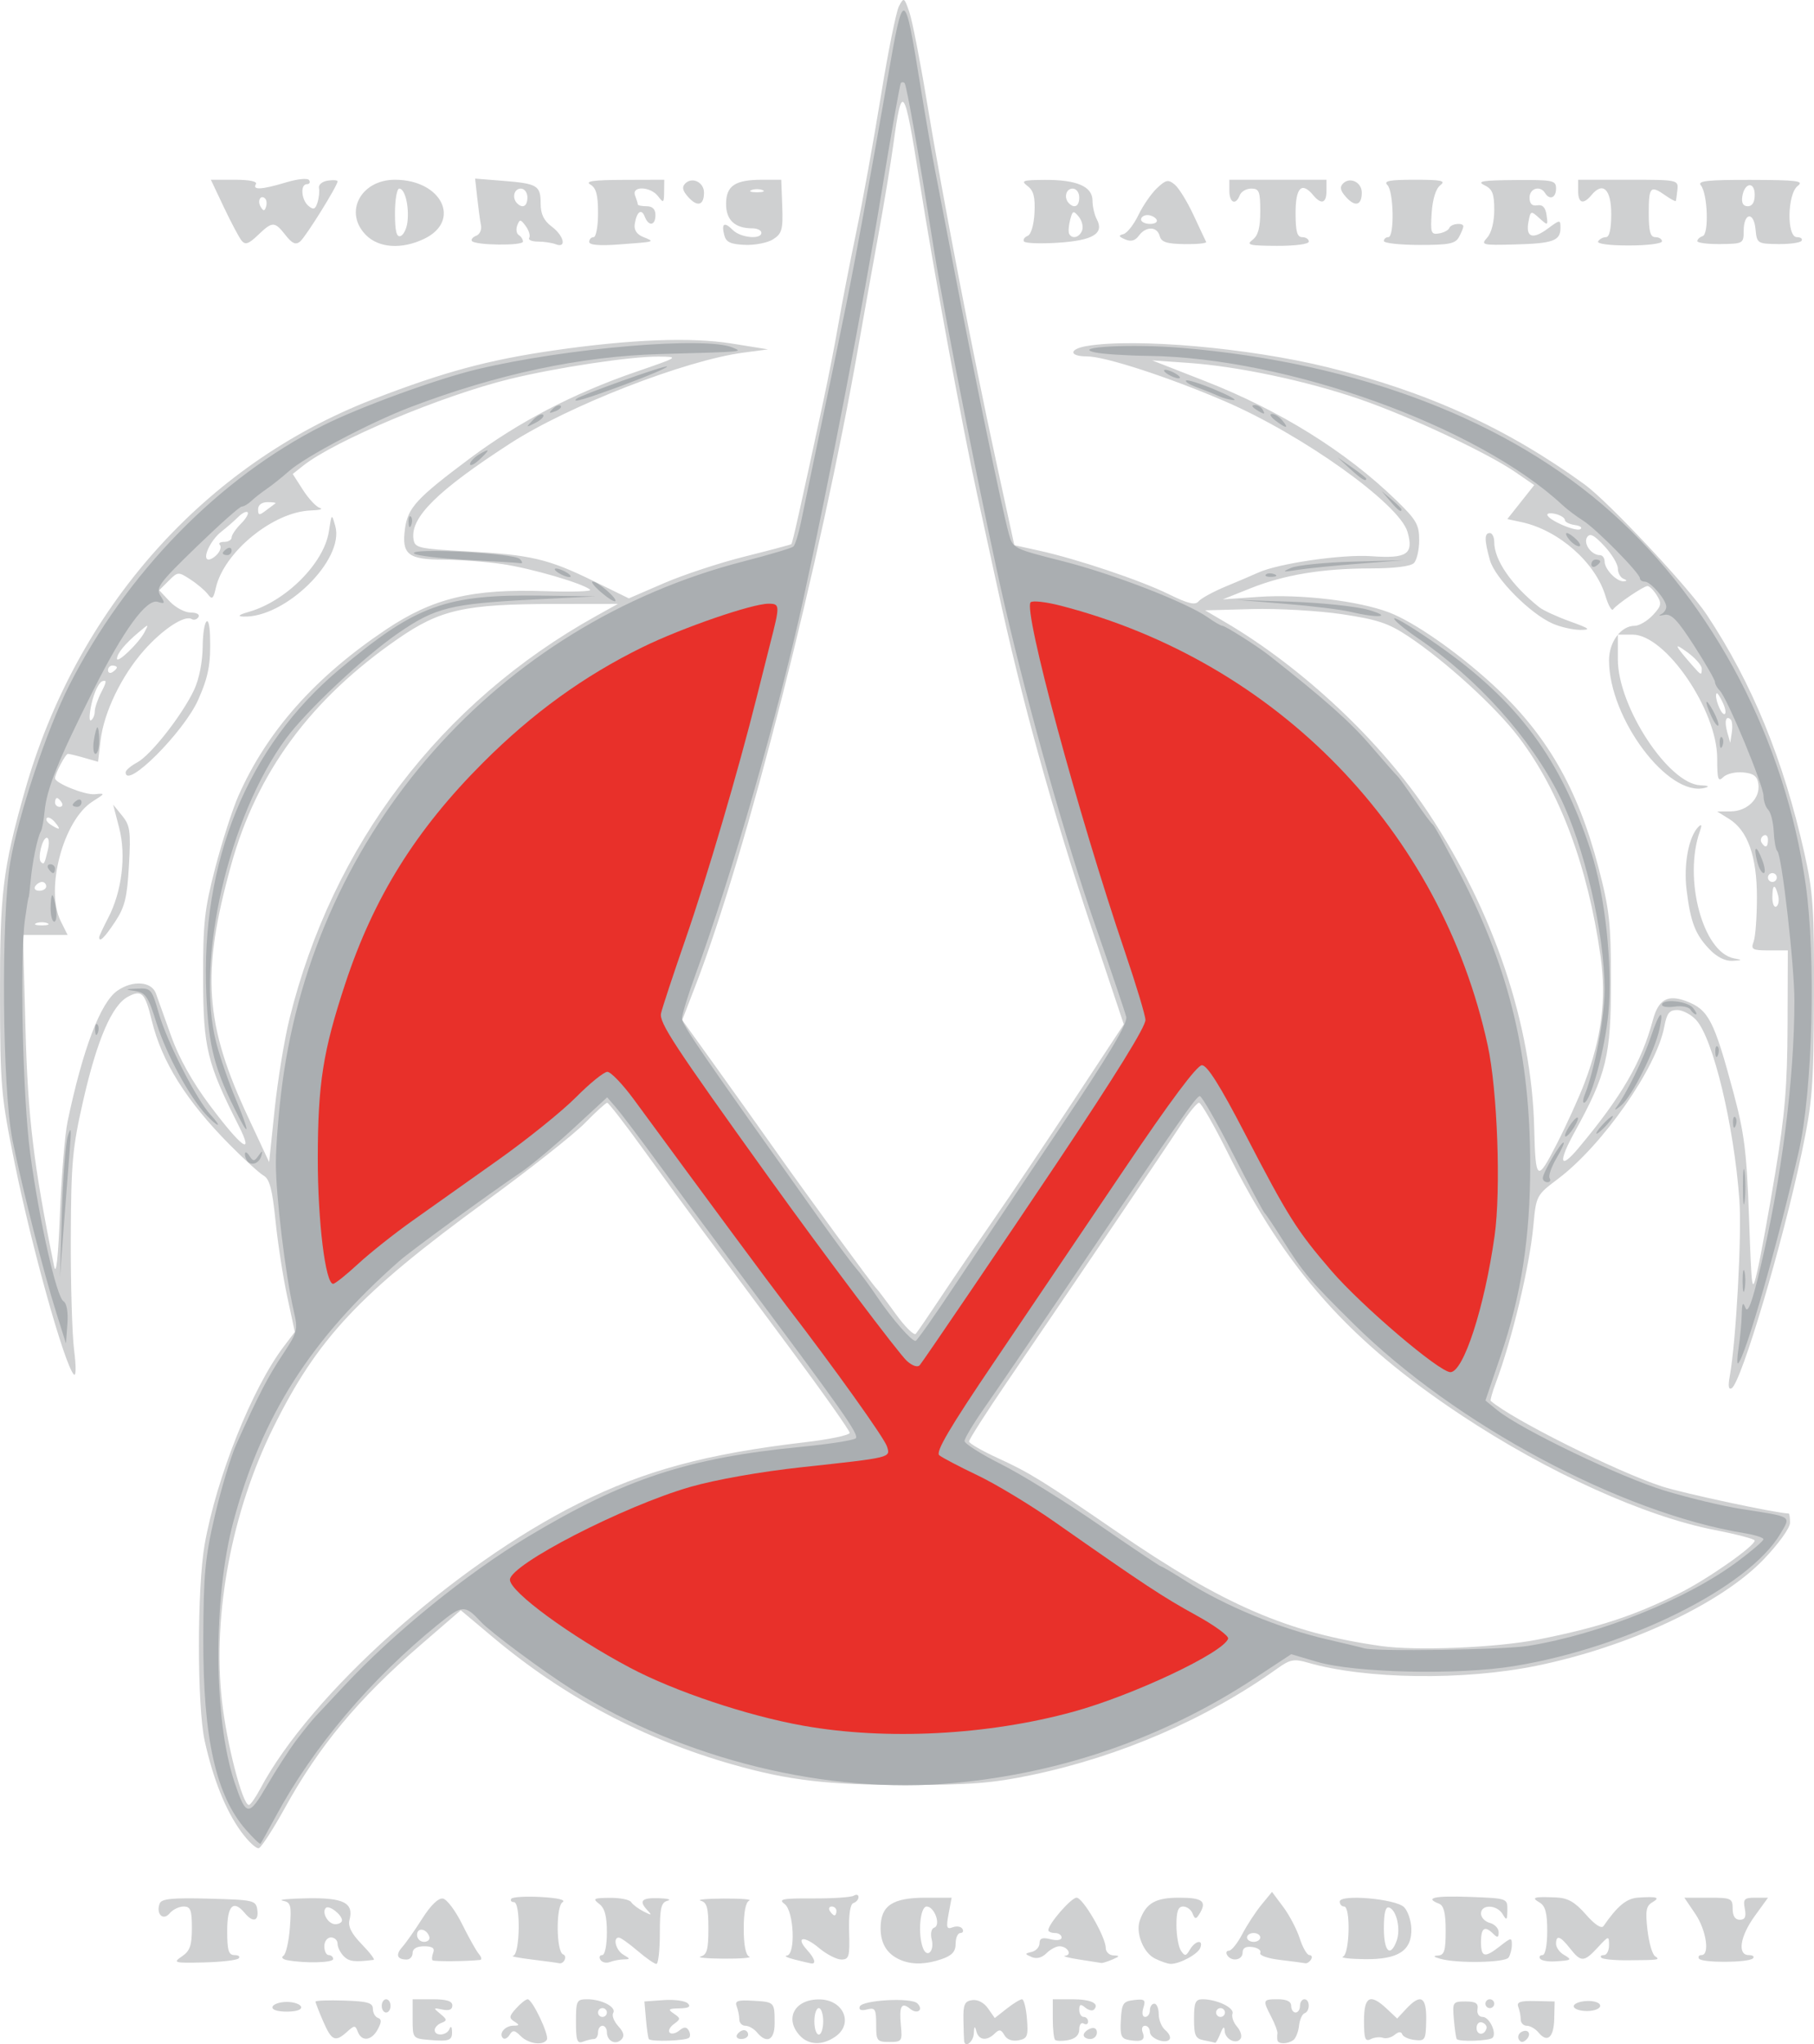 <?xml version="1.0" encoding="UTF-8" standalone="no"?>
<!-- Created with Inkscape (http://www.inkscape.org/) -->

<svg
   xmlns:dc="http://purl.org/dc/elements/1.1/"
   xmlns:cc="http://creativecommons.org/ns#"
   xmlns:rdf="http://www.w3.org/1999/02/22-rdf-syntax-ns#"
   xmlns:svg="http://www.w3.org/2000/svg"
   xmlns="http://www.w3.org/2000/svg"
   xmlns:sodipodi="http://sodipodi.sourceforge.net/DTD/sodipodi-0.dtd"
   xmlns:inkscape="http://www.inkscape.org/namespaces/inkscape"
   version="1.1"
   width="410.893"
   height="462.884"
   id="svg3822"
   inkscape:version="0.48.5 r10040"
   sodipodi:docname="star_trek_33.svg">
  <sodipodi:namedview
     pagecolor="#ffffff"
     bordercolor="#666666"
     borderopacity="1"
     objecttolerance="10"
     gridtolerance="10"
     guidetolerance="10"
     inkscape:pageopacity="0"
     inkscape:pageshadow="2"
     inkscape:window-width="640"
     inkscape:window-height="480"
     id="namedview9"
     showgrid="false"
     inkscape:zoom="0.44444444"
     inkscape:cx="211.33871"
     inkscape:cy="221.05765"
     inkscape:window-x="0"
     inkscape:window-y="0"
     inkscape:window-maximized="0"
     inkscape:current-layer="svg3822" />
  <defs
     id="defs3826" />
  <g
     transform="translate(-50.536,-29.299)"
     id="g3838">
    <path
       d="m 147.75,491.204 c -3.721,-0.323 -3.75,-0.359 -3.75,-4.765 L 144,482 l 4.5,0 c 3.2,0 4.5,0.406 4.5,1.406 0,0.934 -0.755,1.245 -2.25,0.926 -2.104,-0.449 -2.135,-0.386 -0.471,0.975 1.541,1.261 1.575,1.535 0.25,2.043 -0.841,0.323 -1.529,1.051 -1.529,1.618 0,1.463 2.732,1.284 3.338,-0.219 0.311,-0.77 0.535,-0.6 0.583,0.441 0.1,2.151 -0.57,2.412 -5.171,2.013 z m 20.731,-0.867 c -1.383,-1.383 -1.806,-1.43 -2.517,-0.279 -0.47,0.761 -1.149,1.089 -1.509,0.729 -1.015,-1.015 0.473,-2.786 2.355,-2.803 1.422,-0.013 1.459,-0.162 0.231,-0.939 -1.25,-0.79 -1.191,-1.221 0.405,-2.985 1.026,-1.134 2.198,-2.061 2.606,-2.061 1.077,0 4.956,8.18 4.347,9.166 -0.862,1.395 -4.155,0.934 -5.917,-0.828 z M 181,487.107 C 181,482.291 181.146,482 183.566,482 c 3.285,0 6.676,1.8 5.864,3.113 -0.344,0.557 0.172,1.895 1.148,2.973 1.28,1.414 1.471,2.264 0.685,3.05 C 189.949,492.451 188,491.438 188,489.441 188,488.648 187.55,488 187,488 c -0.55,0 -1,0.675 -1,1.5 0,0.825 -0.413,1.5 -0.918,1.5 -0.505,0 -1.63,0.273 -2.5,0.607 -1.315,0.505 -1.582,-0.254 -1.582,-4.5 z M 188,485 c 0,-0.55 -0.45,-1 -1,-1 -0.55,0 -1,0.45 -1,1 0,0.55 0.45,1 1,1 0.55,0 1,-0.45 1,-1 z m 9.501,6 c -0.169,-0.275 -0.463,-2.3 -0.653,-4.5 l -0.347,-4 4.386,-0.314 c 2.412,-0.173 4.865,0.165 5.45,0.75 0.752,0.752 0.199,1.081 -1.886,1.123 -2.525,0.05 -2.709,0.223 -1.277,1.196 1.563,1.063 1.563,1.218 0.002,2.359 -0.919,0.672 -1.345,1.548 -0.947,1.946 0.398,0.398 1.37,0.188 2.159,-0.467 1.044,-0.866 1.623,-0.887 2.124,-0.076 0.379,0.613 0.431,1.373 0.117,1.688 -0.716,0.716 -8.711,0.974 -9.127,0.294 z m 34.154,-0.829 c -3.496,-3.863 -1.073,-8.216 4.529,-8.139 5.435,0.075 7.752,5.499 3.593,8.412 -2.959,2.072 -6.096,1.967 -8.123,-0.272 z M 237,487 c 0,-1.65 -0.45,-3 -1,-3 -0.55,0 -1,1.35 -1,3 0,1.65 0.45,3 1,3 0.55,0 1,-1.35 1,-3 z m 12,0.717 c 0,-3.494 -0.237,-3.888 -2.057,-3.412 -1.308,0.342 -1.916,0.111 -1.671,-0.633 0.494,-1.498 11.666,-2.133 13.057,-0.742 1.481,1.481 -0.006,2.584 -1.647,1.222 -1.943,-1.613 -2.509,-0.601 -2.087,3.735 0.351,3.611 0.234,3.78 -2.614,3.78 -2.805,0 -2.982,-0.233 -2.982,-3.95 z m 19.923,3.783 c -0.042,-0.275 -0.114,-2.413 -0.159,-4.75 -0.068,-3.559 0.254,-4.3 1.98,-4.557 1.237,-0.184 2.673,0.566 3.591,1.876 l 1.529,2.183 2.703,-2.126 C 280.054,482.957 281.614,482 282.034,482 c 0.42,0 0.923,1.994 1.117,4.431 0.314,3.949 0.105,4.478 -1.925,4.866 -1.409,0.269 -2.625,-0.181 -3.189,-1.181 -0.731,-1.294 -1.164,-1.367 -2.175,-0.366 -1.788,1.771 -3.638,1.549 -4.173,-0.5 -0.344,-1.317 -0.486,-1.193 -0.573,0.5 -0.097,1.875 -1.947,3.351 -2.193,1.75 z m 20.6,-0.31 C 289.236,490.902 289,488.717 289,486.333 L 289,482 l 4.441,0 c 4.223,0 6.248,0.977 4.874,2.352 -0.347,0.347 -1.235,0.13 -1.973,-0.483 C 295.313,483.015 295,483.134 295,484.378 295,485.27 295.45,486 296,486 c 0.55,0 1,0.477 1,1.059 0,0.582 -0.45,0.781 -1,0.441 -0.55,-0.34 -1,0.256 -1,1.324 0,1.273 -0.854,2.106 -2.477,2.416 -1.362,0.26 -2.712,0.238 -3,-0.05 z m 16.821,0.054 c -1.854,-0.308 -2.123,-0.946 -1.924,-4.551 0.208,-3.767 0.512,-4.226 2.997,-4.518 2.4,-0.282 2.679,-0.051 2.107,1.75 -0.386,1.216 -0.216,2.075 0.409,2.075 0.587,0 1.067,-0.675 1.067,-1.5 0,-0.825 0.45,-1.5 1,-1.5 0.55,0 1,1.07 1,2.378 0,1.308 0.67,2.934 1.489,3.613 0.819,0.68 1.268,1.593 0.999,2.029 C 314.714,492.272 311,490.918 311,489.383 311,488.623 310.502,488 309.893,488 c -0.609,0 -0.854,0.661 -0.544,1.468 0.68,1.771 -0.135,2.253 -3.005,1.776 z m 16.905,0.05 c -1.93,-0.372 -2.25,-1.064 -2.25,-4.864 0,-3.714 0.313,-4.43 1.935,-4.43 3.23,0 7.256,1.935 6.777,3.256 -0.248,0.684 0.21,2.003 1.017,2.931 0.807,0.928 1.184,2.146 0.837,2.706 -0.907,1.467 -3.554,0.19 -3.629,-1.75 -0.044,-1.132 -0.345,-0.943 -0.968,0.607 -0.497,1.238 -1.031,2.189 -1.187,2.114 -0.155,-0.075 -1.295,-0.331 -2.532,-0.57 z M 328,485 c 0,-0.55 -0.45,-1 -1,-1 -0.55,0 -1,0.45 -1,1 0,0.55 0.45,1 1,1 0.55,0 1,-0.45 1,-1 z m 11.882,6.25 c -0.065,-0.412 -0.061,-1.101 0.01,-1.53 0.071,-0.429 -0.551,-2.094 -1.382,-3.7 C 336.493,482.119 336.537,482 340,482 c 2,0 3,0.5 3,1.5 0,0.825 0.45,1.5 1,1.5 0.55,0 1,-0.675 1,-1.5 0,-0.825 0.45,-1.5 1,-1.5 1.285,0 1.311,2.727 0.029,3.167 -0.534,0.183 -1.096,1.458 -1.25,2.833 -0.154,1.375 -0.729,2.831 -1.279,3.235 -1.307,0.96 -3.468,0.969 -3.618,0.015 z M 359.5,486.901 c 0,-5.579 1.38,-6.302 5.193,-2.72 l 2.322,2.181 2.032,-2.181 c 3.301,-3.543 4.637,-2.787 4.54,2.569 -0.081,4.455 -0.241,4.733 -2.586,4.471 -1.375,-0.154 -2.656,-0.735 -2.847,-1.292 -0.224,-0.652 -0.834,-0.608 -1.716,0.124 -0.753,0.625 -1.947,0.93 -2.653,0.677 -0.706,-0.253 -1.959,-0.115 -2.784,0.307 -1.234,0.63 -1.5,-0.104 -1.5,-4.135 z M 380.501,491 c -0.169,-0.275 -0.461,-2.3 -0.65,-4.5 -0.331,-3.853 -0.233,-4 2.653,-4 2.299,0 2.928,0.407 2.703,1.75 -0.169,1.009 0.331,1.75 1.183,1.75 1.515,0 3.25,3.694 2.22,4.725 -0.718,0.718 -7.691,0.955 -8.108,0.275 z m 6.749,-2.417 c 0.138,-0.504 -0.312,-1.104 -1,-1.333 -0.688,-0.229 -1.25,0.333 -1.25,1.25 0,1.693 1.793,1.76 2.25,0.083 z m 7.347,2.573 c -0.346,-0.56 -0.142,-1.319 0.454,-1.687 1.537,-0.95 2.529,0.351 1.246,1.635 -0.718,0.718 -1.278,0.735 -1.7,0.052 z M 123.736,486.993 C 122.781,484.789 122,482.783 122,482.535 c 0,-0.248 2.924,-0.357 6.497,-0.243 5.313,0.17 6.497,0.512 6.5,1.875 0.002,0.917 0.518,1.838 1.147,2.048 0.852,0.284 0.843,0.943 -0.035,2.583 -1.389,2.596 -3.635,2.877 -4.522,0.566 -0.581,-1.515 -0.762,-1.515 -2.436,0 -2.671,2.417 -3.497,2.056 -5.415,-2.371 z M 217.5,490 c 0.34,-0.55 1.041,-1 1.559,-1 0.518,0 0.941,0.45 0.941,1 0,0.55 -0.702,1 -1.559,1 -0.857,0 -1.281,-0.45 -0.941,-1 z m 4.5,-0.5 C 221.315,488.675 220.135,488 219.378,488 218.62,488 218,487.362 218,486.582 c 0,-0.78 -0.266,-2.111 -0.591,-2.958 -0.484,-1.262 0.193,-1.494 3.75,-1.288 4.842,0.281 4.841,0.28 4.841,5.164 0,3.773 -1.787,4.666 -4,2 z m 74,0.607 c 0,-0.491 0.675,-1.152 1.5,-1.469 0.914,-0.351 1.5,-0.002 1.5,0.893 0,0.808 -0.675,1.469 -1.5,1.469 -0.825,0 -1.5,-0.402 -1.5,-0.893 z M 399.028,489.533 C 398.328,488.69 397.135,488 396.378,488 395.62,488 395,487.362 395,486.582 c 0,-0.78 -0.247,-2.061 -0.548,-2.847 -0.427,-1.113 0.423,-1.407 3.841,-1.332 l 4.389,0.097 -0.091,3.917 c -0.099,4.261 -1.556,5.535 -3.563,3.116 z M 112.267,483.7 c 0.202,-0.605 1.657,-1.1 3.233,-1.1 1.577,0 3.032,0.495 3.233,1.1 0.221,0.664 -1.06,1.1 -3.233,1.1 -2.174,0 -3.455,-0.436 -3.233,-1.1 z M 137,483.5 c 0,-0.825 0.45,-1.5 1,-1.5 0.55,0 1,0.675 1,1.5 0,0.825 -0.45,1.5 -1,1.5 -0.55,0 -1,-0.675 -1,-1.5 z m 270.002,0.083 c 0.001,-0.596 1.351,-1.131 3,-1.19 1.71,-0.061 2.998,0.405 2.998,1.083 0,0.655 -1.348,1.19 -3,1.19 -1.65,0 -2.999,-0.487 -2.998,-1.083 z M 387,483 c 0,-0.55 0.45,-1 1,-1 0.55,0 1,0.45 1,1 0,0.55 -0.45,1 -1,1 -0.55,0 -1,-0.45 -1,-1 z M 91.75,472.291 C 93.566,471.052 94,469.815 94,465.878 94,461.773 93.703,461 92.122,461 c -1.033,0 -2.455,0.696 -3.162,1.547 -1.481,1.784 -3.154,0.119 -2.249,-2.239 0.411,-1.071 2.869,-1.311 11.157,-1.091 10.164,0.27 10.645,0.381 10.95,2.533 0.367,2.581 -0.998,2.945 -2.82,0.75 -2.605,-3.139 -4,-1.744 -4,4 0,4.467 0.313,5.5 1.667,5.5 0.917,0 1.33,0.336 0.92,0.747 -0.411,0.411 -3.973,0.822 -7.917,0.913 -6.733,0.156 -7.033,0.073 -4.92,-1.369 z m 23.845,0.857 c -1.04,-0.194 -1.424,-0.642 -0.857,-1 0.565,-0.357 1.222,-3.216 1.459,-6.354 0.388,-5.141 0.227,-5.745 -1.633,-6.114 -1.135,-0.225 1.369,-0.47 5.564,-0.545 8.275,-0.148 10.583,1.039 9.568,4.92 -0.379,1.45 0.457,3.094 2.799,5.505 1.837,1.891 3.039,3.476 2.672,3.522 -4.318,0.54 -5.549,0.391 -6.756,-0.815 C 127.635,471.492 127,470.214 127,469.429 127,468.643 126.325,468 125.5,468 c -0.833,0 -1.5,0.889 -1.5,2 0,1.1 0.45,2 1,2 0.55,0 1,0.402 1,0.894 0,0.85 -6.377,1.006 -10.405,0.255 z M 128,464.122 c 0,-1.261 -2.935,-3.52 -3.648,-2.808 C 123.328,462.338 124.857,465 126.469,465 127.311,465 128,464.605 128,464.122 z m 20.513,9.057 c -0.206,-0.206 -0.133,-1.006 0.163,-1.777 C 149.053,470.42 148.433,470 146.607,470 144.956,470 144,470.55 144,471.5 c 0,0.825 -0.6,1.5 -1.333,1.5 -2.206,0 -2.587,-1.069 -1.009,-2.833 0.82,-0.917 2.865,-3.826 4.543,-6.466 1.924,-3.025 3.652,-4.688 4.676,-4.5 0.893,0.164 2.847,2.774 4.343,5.799 1.496,3.025 3.201,6.062 3.789,6.75 0.588,0.688 0.714,1.292 0.28,1.343 -2.829,0.335 -10.467,0.396 -10.777,0.086 z m -0.742,-5.367 C 147.153,465.958 145,465.651 145,467.417 145,468.288 145.713,469 146.583,469 c 0.871,0 1.405,-0.534 1.188,-1.188 z M 171,473 c -3.025,-0.371 -4.938,-0.747 -4.25,-0.837 1.58,-0.206 1.768,-12.163 0.191,-12.163 -0.582,0 -0.851,-0.338 -0.598,-0.75 0.254,-0.412 3.274,-0.594 6.712,-0.403 3.867,0.214 5.737,0.664 4.903,1.18 -1.538,0.951 -1.427,11.247 0.128,11.809 1.035,0.374 0.193,2.258 -0.895,2.002 C 176.811,473.747 174.025,473.371 171,473 z m 15.542,0.068 C 186.179,472.481 186.359,472 186.941,472 c 0.608,0 1.059,-2.189 1.059,-5.14 0,-3.722 -0.483,-5.506 -1.75,-6.468 -1.545,-1.173 -1.258,-1.332 2.441,-1.36 2.305,-0.018 4.468,0.416 4.806,0.963 0.338,0.547 1.602,1.502 2.809,2.122 1.809,0.93 1.975,0.896 0.944,-0.195 -2.081,-2.202 -1.434,-2.928 2.5,-2.806 2.062,0.064 2.962,0.322 2,0.573 -1.454,0.38 -1.75,1.628 -1.75,7.384 0,3.81 -0.354,6.927 -0.788,6.927 -0.433,0 -2.346,-1.332 -4.25,-2.959 -1.904,-1.628 -3.8,-2.978 -4.212,-3 -1.478,-0.08 -0.715,2.88 1,3.879 1.581,0.921 1.588,1.022 0.082,1.05 -0.918,0.017 -2.334,0.286 -3.149,0.599 -0.814,0.312 -1.778,0.087 -2.141,-0.5 z M 230.5,473 c -1.65,-0.42 -2.438,-0.817 -1.75,-0.882 2.058,-0.195 1.634,-10.113 -0.5,-11.696 -1.483,-1.1 -0.501,-1.291 6.427,-1.256 4.497,0.023 8.66,-0.257 9.25,-0.622 0.59,-0.365 1.073,-0.224 1.073,0.312 0,0.537 -0.52,1.149 -1.156,1.361 -0.736,0.245 -1.088,2.633 -0.97,6.583 0.166,5.546 -0.02,6.198 -1.768,6.198 -1.075,0 -3.357,-1.181 -5.073,-2.624 -3.392,-2.854 -5.384,-2.524 -2.695,0.447 1.762,1.947 2.151,3.255 0.911,3.059 -0.412,-0.065 -2.1,-0.462 -3.75,-0.882 z m 9.5,-11 c 0,-0.55 -0.477,-1 -1.059,-1 -0.582,0 -0.781,0.45 -0.441,1 0.34,0.55 0.816,1 1.059,1 0.243,0 0.441,-0.45 0.441,-1 z m 15,11.291 c -3.349,-1.231 -5,-3.671 -5,-7.389 C 250,460.786 252.657,459 260.268,459 l 5.823,0 -0.687,3.661 c -0.584,3.111 -0.445,3.569 0.923,3.044 0.885,-0.34 1.875,-0.187 2.201,0.339 0.325,0.526 0.114,0.956 -0.468,0.956 -0.582,0 -1.059,1.081 -1.059,2.402 0,1.795 -0.796,2.68 -3.149,3.5 -3.336,1.163 -6.381,1.296 -8.851,0.388 z m 6.583,-4.817 c -0.331,-1.317 -0.094,-2.47 0.552,-2.685 1.594,-0.531 0.081,-4.789 -1.702,-4.789 -1.496,0 -2.045,6.242 -0.828,9.412 0.917,2.39 2.64,0.7 1.978,-1.939 z M 295,473 c -2.475,-0.385 -3.911,-0.767 -3.191,-0.85 1.689,-0.194 0.509,-2.15 -1.297,-2.15 -0.753,0 -2.088,0.719 -2.967,1.597 -1.008,1.008 -2.233,1.32 -3.321,0.845 -1.624,-0.708 -1.623,-0.776 0.026,-1.17 0.963,-0.23 1.75,-1.109 1.75,-1.954 0,-1.138 0.647,-1.373 2.5,-0.908 1.442,0.362 2.5,0.196 2.5,-0.392 C 291,467.459 290.325,467 289.5,467 c -0.825,0 -1.5,-0.295 -1.5,-0.656 0,-1.402 5.172,-7.344 6.392,-7.344 1.449,0 6.608,8.889 6.608,11.385 0,0.888 0.787,1.646 1.75,1.685 1.496,0.06 1.46,0.195 -0.25,0.93 -1.1,0.473 -2.225,0.823 -2.5,0.78 -0.275,-0.044 -2.525,-0.395 -5,-0.78 z m 17.07,-0.265 c -2.578,-1.311 -4.334,-5.795 -3.354,-8.57 1.39,-3.935 3.519,-5.165 8.939,-5.165 5.387,0 6.366,0.84 4.469,3.834 -0.681,1.074 -0.964,1.025 -1.453,-0.25 C 320.336,461.713 319.374,461 318.531,461 c -1.137,0 -1.527,1.094 -1.516,4.25 0.008,2.337 0.467,4.925 1.018,5.75 0.875,1.308 1.135,1.276 2.034,-0.25 1.214,-2.059 3.107,-2.37 2.346,-0.385 -0.549,1.432 -4.653,3.646 -6.711,3.621 -0.662,-0.008 -2.297,-0.571 -3.633,-1.25 z M 340.5,473.093 c -2.832,-0.336 -4.783,-1.026 -4.5,-1.593 0.275,-0.55 -0.512,-1.144 -1.75,-1.32 -1.513,-0.215 -2.25,0.194 -2.25,1.25 0,1.735 -2.526,2.146 -3.5,0.57 -0.34,-0.55 -0.151,-1 0.421,-1 0.571,0 1.923,-1.688 3.004,-3.75 1.081,-2.062 3.039,-5.058 4.351,-6.656 l 2.385,-2.906 2.546,3.406 c 1.4,1.873 3.087,5.093 3.747,7.156 0.661,2.062 1.643,3.75 2.183,3.75 0.54,0 0.703,0.45 0.363,1 -0.34,0.55 -0.929,0.929 -1.309,0.843 -0.38,-0.086 -2.941,-0.424 -5.691,-0.75 z M 336,468 c 0,-0.55 -0.675,-1 -1.5,-1 -0.825,0 -1.5,0.45 -1.5,1 0,0.55 0.675,1 1.5,1 0.825,0 1.5,-0.45 1.5,-1 z m 40.83,4.85 c -1.599,-0.446 -1.781,-0.682 -0.58,-0.75 1.444,-0.082 1.75,-1.068 1.75,-5.631 0,-3.994 -0.417,-5.691 -1.5,-6.107 -3.421,-1.313 -1.01,-1.843 6.998,-1.538 8.48,0.323 8.502,0.33 8.472,3 -0.026,2.301 -0.173,2.431 -1.05,0.927 -1.282,-2.2 -4.92,-2.316 -4.92,-0.156 0,0.876 0.9,1.829 2,2.117 1.1,0.288 2,1.236 2,2.106 0,1.232 -0.267,1.317 -1.2,0.383 -1.945,-1.945 -2.8,-1.396 -2.8,1.8 0,3.544 0.818,3.717 4.365,0.927 2.457,-1.932 2.634,-1.949 2.62,-0.25 -0.008,1.002 -0.346,2.302 -0.75,2.887 -0.793,1.149 -11.594,1.349 -15.404,0.285 z m 22.544,-0.052 C 399.104,472.359 399.359,472 399.941,472 400.557,472 401,469.719 401,466.55 c 0,-4.136 -0.422,-5.696 -1.75,-6.47 -1.968,-1.146 -1.297,-1.349 3.75,-1.134 2.683,0.114 4.259,1.013 6.752,3.851 2.049,2.332 3.529,3.303 4,2.623 3.171,-4.575 5.212,-6.255 7.818,-6.433 4.343,-0.297 5.123,-0.04 3.23,1.064 -1.393,0.812 -1.591,1.937 -1.097,6.22 0.332,2.875 1.097,5.559 1.7,5.963 1.274,0.853 1.002,0.894 -6.214,0.942 -2.921,0.019 -5.584,-0.238 -5.917,-0.571 C 412.939,472.273 413.192,472 413.833,472 414.475,472 415,470.992 415,469.76 c 0,-2.188 -0.058,-2.177 -2.54,0.5 -3.125,3.37 -3.799,3.396 -6.281,0.24 C 403.945,467.66 403,467.348 403,469.45 c 0,0.798 0.787,1.909 1.75,2.47 1.989,1.159 1.832,1.273 -2.066,1.506 -1.549,0.093 -3.038,-0.19 -3.309,-0.629 z m 36,-7e-4 C 435.104,472.359 435.359,472 435.941,472 c 1.945,0 1.089,-5.677 -1.411,-9.36 L 432.06,459 l 5.47,0 c 5.168,0 5.47,0.138 5.47,2.5 0,1.636 0.559,2.5 1.617,2.5 1.185,0 1.489,-0.667 1.139,-2.5 -0.42,-2.197 -0.13,-2.5 2.39,-2.5 l 2.868,0 -3.006,4.15 c -3.352,4.627 -3.991,8.85 -1.34,8.85 0.917,0 1.334,0.333 0.928,0.739 -1.004,1.004 -11.604,1.054 -12.22,0.058 z M 209.25,472.311 C 210.665,471.941 211,470.734 211,466 c 0,-4.734 -0.335,-5.941 -1.75,-6.311 -0.963,-0.252 1.4,-0.474 5.25,-0.494 3.85,-0.02 6.438,0.19 5.75,0.467 -0.799,0.323 -1.25,2.607 -1.25,6.338 0,3.731 0.451,6.015 1.25,6.338 0.688,0.277 -1.9,0.488 -5.75,0.467 -3.85,-0.02 -6.213,-0.243 -5.25,-0.494 z m 145.5,0.027 C 356.259,471.729 356.495,461 355,461 c -0.55,0 -1,-0.502 -1,-1.117 0,-1.733 12.678,-0.634 14.575,1.263 0.853,0.853 1.593,3.042 1.644,4.866 0.142,4.991 -2.946,7.007 -10.58,6.909 -3.377,-0.043 -5.577,-0.306 -4.889,-0.583 z m 12.136,-3.56 c 0.974,-2.634 -2.5e-4,-6.983 -1.691,-7.546 C 364.373,460.958 364,462.418 364,465.917 c 0,5.286 1.456,6.729 2.886,2.861 z M 105.086,443.96 c -3.455,-4.77 -6.265,-11.793 -8.184,-20.46 -1.734,-7.828 -1.739,-34.734 -0.008,-44.5 2.699,-15.234 10.753,-35.375 17.915,-44.803 l 2.509,-3.303 -1.731,-8.054 c -0.952,-4.43 -2.147,-12.168 -2.655,-17.197 -0.71,-7.018 -1.332,-9.376 -2.678,-10.143 -0.964,-0.55 -4.454,-3.727 -7.753,-7.059 -9.769,-9.866 -15.327,-18.732 -17.588,-28.056 -1.532,-6.32 -2.277,-7.062 -5.404,-5.389 -3.63,1.943 -6.982,9.724 -10.125,23.504 -2.442,10.709 -2.745,14.044 -2.81,31 -0.04,10.45 0.295,21.925 0.746,25.5 0.487,3.864 0.453,6.095 -0.082,5.5 -2.153,-2.39 -9.487,-28.63 -13.415,-48 -3.065,-15.112 -3.247,-17.221 -3.283,-38 -0.04,-22.94 0.629,-28.439 5.591,-46 C 67.806,167.171 96.833,134.5 135,119.727 c 16.116,-6.238 26.205,-8.955 41.323,-11.13 17.111,-2.461 30.814,-2.98 39.939,-1.513 l 8.237,1.324 -5.546,0.735 c -13.29,1.761 -39.695,12.043 -52.903,20.599 -16.404,10.627 -22.555,16.695 -21.862,21.566 0.295,2.075 0.957,2.228 12.312,2.846 14.363,0.782 18.244,1.701 28.583,6.768 l 7.893,3.869 7.986,-3.452 c 4.392,-1.899 12.61,-4.607 18.262,-6.018 5.652,-1.411 10.405,-2.676 10.562,-2.812 0.264,-0.228 2.083,-8.36 7.271,-32.508 1.123,-5.225 2.659,-13.1 3.415,-17.5 0.756,-4.4 2.549,-13.625 3.986,-20.5 1.436,-6.875 3.95,-20.75 5.586,-30.833 1.636,-10.083 3.491,-19.298 4.122,-20.478 1.101,-2.058 1.196,-2.004 2.342,1.333 0.657,1.913 2.421,10.903 3.92,19.978 3.61,21.849 10.556,57.95 15.706,81.624 l 4.16,19.124 5.603,1.232 c 8.586,1.889 22.955,6.714 29.367,9.862 4.446,2.183 5.996,2.549 6.781,1.603 0.56,-0.674 3.366,-2.2 6.236,-3.389 2.87,-1.19 6.119,-2.576 7.219,-3.081 4.572,-2.097 19.054,-4.205 25.649,-3.733 8.102,0.58 9.653,-0.458 8.209,-5.491 -1.818,-6.338 -23.842,-22.064 -41.531,-29.654 C 315.112,114.642 300.828,110 296.757,110 c -4.135,0 -4.126,-1.677 0.013,-2.361 11.063,-1.829 36.676,0.435 54.469,4.815 22.615,5.567 40.616,13.77 58.216,26.529 5.348,3.877 23.553,23.283 27.69,29.518 10.25,15.446 17.358,32.795 22.1,53.947 1.993,8.889 2.245,12.66 2.172,32.553 -0.074,20.351 -0.337,23.718 -2.754,35.254 -4.261,20.336 -13.677,52.018 -15.862,53.368 -0.723,0.447 -0.87,-0.44 -0.452,-2.73 1.432,-7.847 2.753,-32.021 2.18,-39.892 -1.235,-16.966 -5.954,-36.583 -9.802,-40.75 -1.143,-1.238 -3.074,-2.25 -4.292,-2.25 -1.768,0 -2.355,0.755 -2.911,3.75 -1.734,9.332 -13.956,26.84 -24.061,34.466 -4.933,3.723 -4.969,3.792 -5.603,10.65 -0.841,9.107 -4.825,25.772 -8.488,35.509 -0.802,2.131 -1.326,3.989 -1.166,4.129 4.801,4.181 28.573,16.053 38.792,19.372 4.851,1.576 26.161,6.124 28.693,6.124 0.169,0 0.307,0.939 0.307,2.087 0,1.189 -2.581,4.774 -6.002,8.337 -9.61,10.008 -30.546,19.796 -51.498,24.076 -16.407,3.352 -38.655,3.047 -51.661,-0.706 -3.223,-0.93 -4.06,-0.771 -6.992,1.325 -15.952,11.406 -35.503,19.881 -55.58,24.091 -8.799,1.845 -13.967,2.259 -28.268,2.265 -17.965,0.007 -26.853,-1.035 -39.5,-4.634 -20.234,-5.757 -38.204,-15.294 -54.331,-28.835 l -7.263,-6.098 -9.203,7.956 c -14.014,12.114 -22.856,22.735 -30.615,36.779 -2.668,4.828 -5.33,8.939 -5.916,9.134 -0.586,0.195 -2.424,-1.522 -4.086,-3.816 z m 4.436,-9.68 c 11.356,-21.363 43.832,-50.449 72.076,-64.552 14.893,-7.437 28.96,-11.242 51.152,-13.838 5.638,-0.659 10.25,-1.626 10.25,-2.147 0,-0.521 -6.188,-9.277 -13.75,-19.457 -7.562,-10.18 -16.305,-21.946 -19.428,-26.147 -3.123,-4.201 -9.165,-12.475 -13.426,-18.388 -4.262,-5.912 -8.007,-10.747 -8.322,-10.742 -0.315,0.004 -2.599,2.081 -5.074,4.614 -2.475,2.534 -12.593,10.518 -22.485,17.742 -28.596,20.886 -38.014,30.909 -48.049,51.136 -9.42,18.988 -13.81,42.237 -11.672,61.817 1.06,9.708 4.67,23.683 6.118,23.683 0.348,0 1.522,-1.674 2.609,-3.72 z M 399,400.526 c 13.565,-2.684 21.758,-5.374 32.053,-10.522 6.285,-3.143 16.951,-10.618 16.944,-11.875 -0.002,-0.346 -4.058,-1.415 -9.013,-2.377 -15.897,-3.086 -37.869,-13.027 -57.371,-25.955 C 356.164,332.925 341.899,316.902 328.598,290.25 325.51,284.062 322.602,279 322.135,279 c -0.467,0 -2.388,2.362 -4.269,5.25 -3.416,5.242 -22.828,33.937 -39.204,57.952 -4.764,6.986 -8.644,13.061 -8.623,13.5 0.021,0.439 2.988,2.148 6.594,3.798 7.109,3.254 10.184,5.156 26.868,16.62 24.138,16.586 38.744,22.906 59.849,25.894 8.05,1.14 26.2,0.382 35.651,-1.488 z M 263.664,323 c 2.741,-4.125 8.105,-12 11.921,-17.5 3.815,-5.5 12.014,-17.707 18.22,-27.127 l 11.283,-17.127 -6.983,-20.873 C 288.825,212.635 282.125,188.461 276.383,162 c -1.373,-6.325 -3.38,-15.55 -4.46,-20.5 -3.461,-15.852 -9.815,-50.386 -13.122,-71.311 -3.434,-21.731 -3.966,-22.475 -5.9,-8.255 -0.566,4.162 -2.105,13.451 -3.42,20.643 -1.315,7.192 -3.331,18.442 -4.48,25 -8.643,49.344 -25.287,114.667 -36.902,144.832 l -3.028,7.864 7.269,10.114 c 3.998,5.563 10.13,14.164 13.627,19.114 7.462,10.561 22.256,30.779 23.05,31.5 0.303,0.275 2.284,2.892 4.402,5.816 2.118,2.924 4.169,4.949 4.557,4.5 0.388,-0.449 2.949,-4.191 5.69,-8.316 z m 188.97,-28 c 2.201,-13.242 2.754,-19.857 2.804,-33.5 l 0.062,-17 -4.239,0 c -3.819,0 -4.166,-0.198 -3.5,-2 0.407,-1.1 0.739,-5.617 0.739,-10.038 0,-9.268 -2.082,-15.117 -6.315,-17.744 l -2.685,-1.665 3.095,-0.027 c 3.734,-0.032 6.692,-2.971 6.235,-6.194 -0.254,-1.792 -1.054,-2.403 -3.455,-2.636 -1.719,-0.167 -3.744,0.315 -4.5,1.071 C 439.708,206.435 439.5,205.792 439.5,201.019 439.5,190.107 427.807,173 420.349,173 l -3.349,0 0,5.607 c 0,10.707 11.482,28.21 18.702,28.509 1.837,0.076 2.17,0.278 0.969,0.589 C 428.405,209.84 415,191.975 415,178.822 415,174.635 417.708,171 420.826,171 c 1.004,0 2.838,-1.077 4.075,-2.394 1.965,-2.092 2.083,-2.659 0.934,-4.5 C 425.111,162.948 424.159,162 423.719,162 c -0.896,0 -6.899,4.068 -7.8,5.286 -0.32,0.432 -1.098,-0.938 -1.729,-3.045 -2.264,-7.557 -10.595,-14.896 -18.958,-16.702 l -3.268,-0.705 3.048,-3.848 3.048,-3.848 -4.28,-2.936 c -6.444,-4.421 -24.019,-12.65 -35.292,-16.526 -12.033,-4.137 -27.589,-7.428 -38.779,-8.205 l -8.209,-0.57 12,4.695 c 16.983,6.645 31.878,15.918 43.227,26.91 4.631,4.486 5.273,5.594 5.273,9.101 0,2.196 -0.54,4.533 -1.2,5.193 -0.745,0.745 -4.443,1.203 -9.75,1.208 -11.016,0.01 -19.575,1.428 -27.339,4.531 l -6.211,2.482 8.156,-0.571 c 9.47,-0.663 22.627,0.906 29.498,3.517 5.619,2.135 15.286,8.841 23.293,16.16 12.289,11.232 19.418,23.495 24.142,41.533 2.509,9.58 2.84,12.586 2.846,25.841 0.007,16.92 -0.969,20.949 -8.287,34.242 -3.75,6.811 -3.294,8.571 0.917,3.538 9.793,-11.706 14.286,-19.43 16.853,-28.97 1.271,-4.725 3.374,-5.91 7.619,-4.296 4.995,1.899 6.248,4.322 10.592,20.486 2.532,9.422 3.046,13.51 3.581,28.5 0.609,17.051 0.657,17.359 1.904,12 0.704,-3.025 2.513,-12.925 4.021,-22 z m -14.883,-50.75 c -3.235,-3.391 -4.282,-6.117 -5.19,-13.512 -0.703,-5.729 0.507,-12.094 2.708,-14.238 0.697,-0.679 0.804,-0.373 0.332,0.955 -3.818,10.748 0.64,27.48 7.684,28.844 1.993,0.386 1.958,0.443 -0.347,0.565 -1.617,0.086 -3.531,-0.878 -5.186,-2.614 z M 402.266,170.516 C 397.136,168.286 389.158,160.227 388.018,156.125 386.744,151.539 386.74,150 388,150 c 0.55,0 1,0.922 1,2.05 0,4.073 3.917,9.742 10.183,14.74 0.889,0.709 4.024,2.155 6.967,3.214 4.487,1.614 4.866,1.924 2.35,1.922 -1.65,-0.002 -4.455,-0.636 -6.234,-1.409 z M 65.847,283.229 c 3.466,-16.467 7.442,-26.917 11.26,-29.591 3.476,-2.435 7.766,-2.134 8.746,0.612 0.441,1.238 2.012,5.632 3.491,9.765 1.732,4.841 4.797,10.33 8.614,15.427 7.363,9.832 10.259,11.891 6.617,4.704 C 97.43,270.048 96.585,266.56 96.544,251 c -0.033,-12.727 0.304,-15.813 2.759,-25.239 1.538,-5.907 3.897,-13.226 5.241,-16.265 6.467,-14.624 17.402,-26.931 33.467,-37.67 10.657,-7.123 19.469,-9.236 36.141,-8.665 5.927,0.203 10.455,0.06 10.062,-0.317 -1.453,-1.395 -13.357,-4.872 -19.931,-5.823 -3.731,-0.539 -9.766,-0.99 -13.411,-1.001 -7.915,-0.024 -9.379,-1.208 -8.607,-6.96 0.644,-4.801 2.608,-6.933 14.72,-15.98 11.035,-8.242 23.44,-14.707 37.515,-19.551 9.871,-3.397 9.939,-3.442 5.243,-3.485 -6.289,-0.058 -23.144,2.479 -33.743,5.078 -15.408,3.779 -39.678,13.964 -46.828,19.652 l -2.328,1.852 2.328,3.624 c 1.28,1.993 3.003,3.825 3.828,4.071 0.825,0.246 -0.099,0.499 -2.054,0.563 -8.493,0.277 -19.697,9.415 -21.528,17.559 -0.555,2.466 -0.845,2.697 -1.79,1.425 -0.62,-0.835 -2.395,-2.343 -3.943,-3.351 -2.759,-1.796 -2.857,-1.79 -4.948,0.3 l -2.133,2.133 2.372,2.525 c 1.305,1.389 3.445,2.525 4.757,2.525 1.361,0 2.115,0.436 1.757,1.016 -0.345,0.559 -1.034,0.766 -1.53,0.459 -1.587,-0.981 -6.608,2.318 -10.833,7.117 -5.101,5.795 -9.055,14.001 -9.807,20.352 l -0.574,4.844 -3.117,-0.894 C 67.916,200.402 66.245,200 65.917,200 65.377,200 63,204.498 63,205.521 c 0,1.111 6.784,3.836 9,3.615 2.438,-0.243 2.425,-0.202 -0.5,1.651 -6.616,4.19 -10.798,19.899 -7.211,27.089 L 65.847,241 l -5.055,0 -5.055,0 0.571,21.25 c 0.541,20.144 1.834,30.864 6.483,53.75 0.469,2.308 0.922,-1.78 1.33,-12 0.34,-8.525 1.118,-17.872 1.728,-20.771 z M 73,241.531 c 0,-0.258 0.914,-2.222 2.03,-4.365 3.122,-5.989 4.121,-14.145 2.5,-20.406 L 76.169,211.5 78.204,214 c 1.803,2.215 1.979,3.5 1.541,11.262 -0.412,7.296 -0.937,9.43 -3.134,12.75 C 74.221,241.623 73,242.813 73,241.531 z m 6,-37.362 c 0,-0.457 1.18,-1.462 2.622,-2.234 C 84.7,200.288 91.814,191.213 94.505,185.5 c 1.129,-2.397 1.907,-6.304 1.94,-9.749 0.057,-6.011 1.477,-8.149 1.661,-2.501 0.206,6.316 -0.321,9.18 -2.666,14.481 C 92.209,195.038 79,208.245 79,204.169 z m 27.929,-36.334 c 8.425,-2.42 17.005,-11.042 18.099,-18.187 0.631,-4.127 0.639,-4.133 1.457,-1.219 2.138,7.613 -11.398,20.888 -20.884,20.481 -1.386,-0.059 -0.934,-0.425 1.328,-1.075 z M 409.458,274.483 c 3.877,-10.244 4.986,-18.976 3.632,-28.594 -2.865,-20.355 -9.212,-37.361 -18.532,-49.653 -5.17,-6.819 -16.612,-17.259 -25.073,-22.877 -4.449,-2.954 -6.965,-3.79 -15.007,-4.987 -5.314,-0.791 -14.458,-1.31 -20.32,-1.155 L 323.5,167.5 l 4.681,2.752 c 17.461,10.264 35.248,26.989 45.995,43.248 14.732,22.288 23.298,47.8 23.872,71.099 0.302,12.24 0.628,12.476 5.128,3.707 2.203,-4.293 5.03,-10.514 6.282,-13.823 z M 116.104,260 c 9.76,-39.468 34.208,-71.59 69.396,-91.18 l 5,-2.784 -14.5,0.019 c -20.17,0.026 -25.75,1.27 -35.298,7.871 -19.785,13.677 -31.991,30.224 -37.825,51.276 -6.798,24.531 -6.007,35.981 3.957,57.267 l 4.666,9.969 1.251,-11.969 C 113.439,273.886 114.948,264.675 116.104,260 z M 61.25,238.338 c -0.688,-0.277 -1.812,-0.277 -2.5,0 -0.688,0.277 -0.125,0.504 1.25,0.504 1.375,0 1.938,-0.227 1.25,-0.504 z M 453.289,231.999 C 452.57,229.247 452,229.495 452,232.559 c 0,1.407 0.408,2.307 0.906,1.999 0.498,-0.308 0.671,-1.46 0.383,-2.559 z M 61,230 c 0,-0.55 -0.423,-1 -0.941,-1 -0.518,0 -1.219,0.45 -1.559,1 -0.34,0.55 0.084,1 0.941,1 C 60.298,231 61,230.55 61,230 z m 392,-2 c 0,-0.55 -0.45,-1 -1,-1 -0.55,0 -1,0.45 -1,1 0,0.55 0.45,1 1,1 0.55,0 1,-0.45 1,-1 z M 61.378,221.75 c 0.363,-1.512 0.254,-2.75 -0.243,-2.75 -1.012,0 -2.141,4.662 -1.326,5.476 0.689,0.689 0.792,0.509 1.569,-2.727 z M 451,219.441 c 0,-0.857 -0.457,-1.276 -1.016,-0.931 -0.559,0.345 -0.757,1.047 -0.441,1.559 0.857,1.387 1.457,1.128 1.457,-0.628 z M 62.98,215.476 c -0.696,-0.838 -1.525,-1.264 -1.843,-0.946 -0.318,0.318 0.083,0.997 0.892,1.509 2.117,1.339 2.394,1.175 0.951,-0.563 z M 64.5,211 c -0.34,-0.55 -0.816,-1 -1.059,-1 C 63.198,210 63,210.45 63,211 c 0,0.55 0.477,1 1.059,1 0.582,0 0.781,-0.45 0.441,-1 z m 378.081,-18.753 c -1.089,-1.089 -1.503,0.335 -0.812,2.796 l 0.69,2.456 0.351,-2.336 c 0.193,-1.285 0.09,-2.597 -0.23,-2.917 z M 72,190.391 c 0,-0.82 0.68,-2.806 1.512,-4.414 1.202,-2.324 1.234,-2.817 0.158,-2.404 -0.745,0.286 -1.809,2.51 -2.366,4.942 -0.557,2.432 -0.628,4.185 -0.158,3.895 C 71.616,192.12 72,191.211 72,190.391 z m 368.816,-1.896 c -0.628,-1.377 -1.275,-2.37 -1.439,-2.206 -0.608,0.608 0.888,4.711 1.718,4.711 0.474,0 0.348,-1.127 -0.279,-2.504 z M 77,180.441 C 77,180.198 76.55,180 76,180 c -0.55,0 -1,0.477 -1,1.059 0,0.582 0.45,0.781 1,0.441 0.55,-0.34 1,-0.816 1,-1.059 z m 359,0.247 c 0,-0.722 -1.462,-2.383 -3.25,-3.691 -3.255,-2.383 -2.98,-1.696 1.25,3.126 1.877,2.14 2,2.175 2,0.565 z M 83.237,172.5 c 1.054,-2 1.054,-2 -1.325,0 -3.026,2.544 -4.839,4.745 -4.88,5.924 -0.044,1.269 4.905,-3.456 6.206,-5.924 z M 418.25,160.338 c -0.688,-0.277 -1.25,-1.319 -1.25,-2.315 0,-0.996 -1.384,-3.293 -3.076,-5.103 -2.36,-2.526 -3.27,-2.979 -3.909,-1.944 -0.88,1.424 1.002,4.025 2.913,4.025 0.589,0 1.071,0.643 1.071,1.429 0,1.765 2.727,4.599 4.321,4.492 0.829,-0.056 0.808,-0.228 -0.071,-0.583 z M 99.869,154.658 c 0.613,-0.738 0.818,-1.638 0.456,-2 C 99.963,152.296 100.417,152 101.333,152 102.25,152 103,151.55 103,151 c 0,-0.55 0.938,-1.938 2.083,-3.083 1.146,-1.146 1.842,-2.324 1.548,-2.619 -0.295,-0.295 -1.23,0.158 -2.078,1.007 -0.848,0.848 -2.609,2.381 -3.913,3.407 C 98.144,151.674 96.198,156 97.81,156 c 0.52,0 1.446,-0.604 2.059,-1.342 z M 407.25,148.182 c -1.238,-0.176 -2.25,-0.687 -2.25,-1.135 0,-0.448 -0.9,-1.049 -2,-1.337 -1.1,-0.288 -1.99,-0.228 -1.977,0.133 0.039,1.13 6.426,3.931 7.477,3.279 0.55,-0.341 -0.013,-0.764 -1.25,-0.941 z M 112.917,143.283 C 113.146,143.127 112.358,143 111.167,143 109.835,143 109,143.625 109,144.622 c 0,1.389 0.252,1.43 1.75,0.283 0.963,-0.737 1.938,-1.467 2.167,-1.622 z m -7.653,-59.494 C 104.688,83.08 102.885,79.688 101.257,76.25 L 98.298,70 l 5.41,0 c 3.352,0 5.175,0.38 4.792,1 -0.853,1.381 1.347,1.251 6.842,-0.403 2.652,-0.798 4.901,-1.014 5.218,-0.5 C 120.867,70.594 120.641,71 120.059,71 c -1.551,0 -1.293,3.561 0.357,4.93 1.128,0.936 1.542,0.778 2.035,-0.774 0.34,-1.072 0.491,-2.548 0.334,-3.279 -0.156,-0.731 0.728,-1.484 1.965,-1.673 1.238,-0.189 2.25,-0.119 2.25,0.155 0,0.992 -7.207,12.568 -8.485,13.629 -0.992,0.823 -1.797,0.47 -3.307,-1.45 -2.478,-3.151 -2.959,-3.151 -6.249,0.001 -2.094,2.006 -2.869,2.269 -3.696,1.25 z m 5.341,-9.518 c -1.017,-1.017 -1.855,0.514 -1.021,1.863 0.63,1.019 0.866,1.02 1.204,0.004 0.232,-0.695 0.149,-1.535 -0.183,-1.867 z m 22.85,8.275 C 128.335,77.426 132.212,70 140.004,70 c 10.595,0 15.157,9.323 6.558,13.404 -5.058,2.4 -10.185,2.065 -13.108,-0.858 z m 9.374,-2.993 C 143.243,76.015 142.261,72 140.981,72 140.441,72 140,74.513 140,77.583 c 0,4.019 0.35,5.468 1.25,5.173 0.688,-0.226 1.398,-1.668 1.578,-3.204 z m 14.585,4.303 c -0.221,-0.355 0.236,-0.89 1.015,-1.189 0.779,-0.299 1.253,-1.359 1.054,-2.355 -0.2,-0.996 -0.58,-3.782 -0.845,-6.192 l -0.482,-4.381 6.318,0.507 C 172.293,70.873 173,71.302 173,75.419 c 0,2.354 0.717,3.84 2.5,5.178 2.791,2.096 3.452,4.982 0.918,4.01 C 175.548,84.273 173.722,84 172.359,84 c -1.362,0 -2.24,-0.384 -1.95,-0.853 0.29,-0.469 -0.061,-1.657 -0.78,-2.64 -1.171,-1.601 -1.371,-1.62 -1.924,-0.179 -0.339,0.885 -0.187,1.874 0.339,2.199 0.526,0.325 0.956,0.989 0.956,1.474 0,0.995 -10.963,0.856 -11.587,-0.147 z M 170,74 c 0,-1.111 -0.667,-2 -1.5,-2 -1.522,0 -2.051,2.115 -0.833,3.333 C 168.934,76.601 170,75.992 170,74 z m 14,10.075 C 184,83.484 184.45,83 185,83 c 0.55,0 1,-2.453 1,-5.45 0,-4.136 -0.422,-5.696 -1.75,-6.47 -1.281,-0.746 0.727,-1.027 7.5,-1.05 L 201,70 l -0.032,2.75 c -0.029,2.5 -0.153,2.591 -1.36,1 -1.726,-2.274 -6.077,-2.414 -5.215,-0.168 0.334,0.87 0.607,1.77 0.607,2 C 195,75.812 195.9,76 197,76 c 1.333,0 2,0.667 2,2 0,2.414 -1.54,2.642 -2.417,0.357 -0.745,-1.942 -1.844,-1.12 -2.275,1.702 -0.201,1.32 0.463,2.316 1.942,2.911 2.734,1.099 2.838,1.067 -5.501,1.682 -4.455,0.329 -6.75,0.133 -6.75,-0.577 z m 30.601,-1.491 c -0.709,-2.713 -0.019,-3.145 1.922,-1.203 C 218.295,83.153 223,83.602 223,82 223,81.45 222.07,81 220.934,81 217.009,81 215,79.138 215,75.5 c 0,-4.138 2.029,-5.501 8.184,-5.498 l 4.316,0.002 0.223,5.993 c 0.195,5.23 -0.061,6.179 -2.008,7.455 -1.227,0.804 -4.112,1.387 -6.411,1.295 -3.257,-0.13 -4.295,-0.608 -4.702,-2.163 z M 223.25,72.338 c -0.688,-0.277 -1.812,-0.277 -2.5,0 -0.688,0.277 -0.125,0.504 1.25,0.504 1.375,0 1.938,-0.227 1.25,-0.504 z m 59.233,11.635 c -0.259,-0.42 0.114,-0.988 0.83,-1.263 0.76,-0.292 1.403,-2.458 1.546,-5.207 0.184,-3.559 -0.196,-5.041 -1.558,-6.073 -1.591,-1.206 -1.135,-1.37 3.902,-1.398 C 294.46,69.991 298,71.531 298,74.726 c 0,1.323 0.433,3.213 0.961,4.201 1.742,3.255 -0.811,4.814 -8.734,5.332 -4,0.262 -7.485,0.133 -7.744,-0.287 z m 13.16,-2.486 c 0.319,-0.832 -0.025,-2.242 -0.764,-3.133 -1.212,-1.46 -1.405,-1.385 -1.954,0.763 -0.335,1.31 -0.429,2.72 -0.208,3.133 0.676,1.262 2.313,0.835 2.927,-0.763 z M 295,74 c 0,-1.111 -0.667,-2 -1.5,-2 -1.522,0 -2.051,2.115 -0.833,3.333 C 293.934,76.601 295,75.992 295,74 z m 18.225,8.75 c -0.58,-2.214 -3.131,-2.261 -4.72,-0.088 -0.847,1.159 -1.79,1.415 -3.11,0.845 -1.492,-0.644 -1.576,-0.898 -0.395,-1.195 0.825,-0.208 2.351,-2.144 3.39,-4.303 1.04,-2.158 2.939,-4.91 4.221,-6.114 2.032,-1.909 2.547,-2.011 4.022,-0.793 0.93,0.768 2.842,3.872 4.249,6.897 1.407,3.025 2.695,5.758 2.863,6.074 0.168,0.315 -2.028,0.54 -4.878,0.5 -4.056,-0.058 -5.282,-0.454 -5.641,-1.824 z M 312.5,79 c -0.34,-0.55 -1.266,-1 -2.059,-1 C 309.648,78 309,78.45 309,79 c 0,0.55 0.927,1 2.059,1 1.132,0 1.781,-0.45 1.441,-1 z m 21.75,4.608 C 335.517,82.646 336,80.862 336,77.14 336,72.64 335.747,72 333.969,72 c -1.117,0 -2.29,0.675 -2.607,1.5 C 330.454,75.866 329,75.25 329,72.5 l 0,-2.5 11,0 11,0 0,2.5 c 0,2.828 -1.162,3.215 -3,1 -2.605,-3.139 -4,-1.744 -4,4 0,4.222 0.348,5.5 1.5,5.5 0.825,0 1.5,0.45 1.5,1 0,0.578 -3.062,0.987 -7.25,0.968 -6.244,-0.027 -7.007,-0.216 -5.5,-1.36 z M 364,83.875 C 364,83.394 364.45,83 365,83 c 1.42,0 1.245,-10.355 -0.2,-11.8 -0.933,-0.933 0.442,-1.2 6.191,-1.2 6.107,0 7.111,0.217 5.778,1.25 -1.001,0.775 -1.738,3.149 -1.941,6.25 -0.297,4.533 -0.141,4.968 1.672,4.658 1.1,-0.188 2.15,-0.75 2.333,-1.25 C 379.192,79.931 382,79.627 382,80.566 c 0,0.311 -0.439,1.385 -0.975,2.387 -0.819,1.531 -2.253,1.819 -9,1.809 C 367.611,84.755 364,84.356 364,83.875 z m 23.408,-0.773 C 388.37,82.039 389,79.553 389,76.824 c 0,-3.698 -0.409,-4.716 -2.25,-5.604 -1.8,-0.868 -0.399,-1.099 7,-1.153 8.606,-0.063 9.25,0.072 9.25,1.932 0,2.109 -1.455,2.691 -2.5,1 -1.098,-1.777 -3.5,-1.061 -3.5,1.044 0,1.392 0.558,1.95 1.75,1.75 1.211,-0.203 1.858,0.476 2.102,2.203 0.342,2.428 0.297,2.448 -1.625,0.708 -1.918,-1.736 -1.992,-1.712 -2.468,0.777 -0.68,3.557 0.904,4.143 4.336,1.606 C 403.926,78.995 404,78.99 404,80.911 c 0,2.911 -1.669,3.516 -10.342,3.743 -7.427,0.195 -7.758,0.113 -6.25,-1.553 z m 25.126,0.843 C 412.855,83.425 413.654,83 414.309,83 415.079,83 415.5,81.148 415.5,77.764 c 0,-5.606 -1.881,-7.42 -4.464,-4.307 C 409.164,75.713 408,75.346 408,72.5 l 0,-2.5 11.363,0 c 11.188,0 11.36,0.035 11.128,2.25 -0.13,1.238 -0.293,2.388 -0.363,2.557 -0.07,0.169 -1.128,-0.394 -2.35,-1.25 C 424.378,71.175 424,71.57 424,77.5 c 0,4.222 0.348,5.5 1.5,5.5 0.825,0 1.5,0.425 1.5,0.944 0,0.519 -3.386,0.944 -7.525,0.944 -4.467,0 -7.287,-0.384 -6.941,-0.944 z M 435,83.895 c 0,-0.401 0.545,-0.911 1.212,-1.133 1.464,-0.488 1.127,-9.637 -0.423,-11.513 -0.818,-0.989 1.553,-1.243 11.339,-1.218 10.503,0.027 12.108,0.232 10.622,1.36 C 455.368,73.201 455.206,83 457.559,83 c 0.857,0 1.333,0.366 1.056,0.814 -0.277,0.447 -2.666,0.785 -5.309,0.75 -4.695,-0.062 -4.814,-0.14 -5.124,-3.374 -0.392,-4.087 -2.682,-3.743 -2.682,0.402 0,2.834 -0.134,2.91 -5.25,2.971 -2.888,0.034 -5.25,-0.266 -5.25,-0.667 z m 13,-10.479 c 0,-3.133 -2.348,-2.79 -2.82,0.412 C 444.968,75.271 445.388,76 446.43,76 447.451,76 448,75.097 448,73.417 z M 206.457,73.953 c -1.325,-1.465 -1.513,-2.297 -0.701,-3.109 1.574,-1.574 4.244,-0.274 4.244,2.066 0,2.889 -1.479,3.324 -3.543,1.043 z m 149,0 c -1.325,-1.465 -1.513,-2.297 -0.701,-3.109 1.574,-1.574 4.244,-0.274 4.244,2.066 0,2.889 -1.479,3.324 -3.543,1.043 z"
       id="path3844"
       style="fill:#cfd0d1"
       inkscape:connector-curvature="0" />
    <path
       d="M 106.236,443.616 C 99.445,435.882 96.535,422.879 96.587,400.5 c 0.034,-14.682 0.392,-18.506 2.626,-28.047 1.423,-6.076 3.584,-13.276 4.804,-16 4.984,-11.131 7.087,-15.209 10.508,-20.378 3.435,-5.19 3.545,-5.623 2.531,-10 -1.871,-8.075 -4.056,-26.208 -4.036,-33.499 0.011,-3.892 0.663,-11.912 1.45,-17.822 C 122.114,217.324 163.246,170.755 219,156.405 c 5.775,-1.486 10.831,-2.989 11.235,-3.339 0.404,-0.35 1.191,-2.871 1.747,-5.601 0.557,-2.731 2.1,-10.14 3.43,-16.465 6.601,-31.393 7.871,-37.706 10.665,-53 1.658,-9.075 4.146,-23.025 5.529,-31 3.582,-20.652 3.804,-20.611 7.349,1.368 1.142,7.077 2.706,16.077 3.477,20 0.771,3.923 2.604,13.432 4.075,21.132 4.647,24.335 10.872,54.478 12.494,60.502 0.94,3.491 0.979,3.511 12.221,6.356 11.473,2.904 28.123,9.356 32.933,12.762 1.46,1.034 2.932,1.88 3.271,1.88 0.642,0 7.925,4.615 10.561,6.692 12.718,10.021 18.429,15.093 22.987,20.416 3.011,3.516 5.74,6.617 6.066,6.893 0.326,0.275 2.108,2.75 3.96,5.5 1.852,2.75 3.688,5.225 4.08,5.5 0.392,0.275 3.36,5.675 6.596,12 10.857,21.219 15.442,40.481 15.468,64.986 0.018,16.41 -2.003,29.506 -6.671,43.234 l -3.471,10.207 2.749,2.232 c 5.267,4.277 27.9,15.147 37.789,18.148 5.478,1.663 13.335,3.544 17.46,4.182 11.674,1.804 11.222,1.52 8.837,5.562 -7.192,12.189 -34.517,25.778 -60.337,30.006 -12.687,2.078 -36.134,1.557 -44.742,-0.994 l -5.742,-1.701 -8.258,5.429 c -20.439,13.436 -43.503,21.465 -68.243,23.755 -28.539,2.641 -61.182,-5.368 -86.432,-21.207 -6.257,-3.925 -18.44,-12.96 -20.584,-15.264 -3.682,-3.958 -4.213,-3.929 -9.712,0.528 -15.25,12.361 -28.332,27.813 -36.741,43.397 -1.781,3.3 -3.36,6.128 -3.509,6.284 -0.149,0.156 -1.635,-1.27 -3.302,-3.168 z m 11.404,-20.255 c 1.573,-2.087 3.535,-4.515 4.36,-5.396 0.825,-0.88 3.789,-4.045 6.587,-7.033 11.301,-12.068 27.722,-25.381 41.532,-33.671 21.823,-13.101 36.335,-17.873 61.881,-20.35 6.325,-0.613 11.892,-1.483 12.371,-1.934 0.837,-0.787 -2.73,-5.85 -26.871,-38.146 -6.05,-8.094 -14.261,-19.171 -18.246,-24.616 -3.985,-5.445 -8.133,-10.923 -9.216,-12.172 l -1.971,-2.272 -7.694,7.09 c -4.232,3.899 -9.534,8.332 -11.784,9.849 -7.496,5.059 -24.905,17.748 -27.589,20.109 -20.027,17.619 -31.17,35.094 -37.574,58.924 -4.656,17.329 -4.549,44.893 0.23,59.111 2.632,7.831 3.184,7.886 7.364,0.733 2.067,-3.538 5.046,-8.14 6.619,-10.227 z m 279.028,-21.377 c 16.42,-2.665 36.033,-10.581 47.568,-19.199 3.154,-2.357 5.742,-4.583 5.75,-4.947 0.008,-0.364 -1.898,-0.975 -4.235,-1.358 -28.093,-4.599 -65.535,-24.623 -88.54,-47.352 C 347.234,319.272 345.804,317.581 341.029,310 c -1.905,-3.025 -3.716,-5.725 -4.025,-6 -0.309,-0.275 -3.557,-6.35 -7.218,-13.5 -3.661,-7.15 -7.023,-13 -7.471,-13 -0.808,0 -4.065,4.673 -30.501,43.763 C 284.286,332.393 276.079,344.425 273.575,348 c -2.504,3.575 -4.558,6.989 -4.564,7.586 -0.006,0.597 3.732,2.967 8.308,5.265 4.575,2.298 14.508,8.447 22.073,13.664 7.565,5.217 13.938,9.485 14.162,9.485 0.224,0 2.779,1.508 5.677,3.351 8.783,5.586 21.2,10.697 32.043,13.189 3.974,0.913 7.676,1.805 8.226,1.981 2.451,0.786 31.61,0.364 37.168,-0.538 z M 266.911,320.17 c 4.626,-6.968 15.348,-23.003 23.826,-35.634 11.052,-16.465 15.269,-23.54 14.902,-25 -0.282,-1.12 -3.472,-10.539 -7.088,-20.93 C 291.966,219.684 283.813,190.881 278.141,166.5 273.924,148.373 264.493,101 262.115,86 c -3.345,-21.103 -6.226,-37.444 -6.682,-37.9 -0.239,-0.239 -0.615,-0.246 -0.836,-0.017 -0.221,0.229 -2.262,11.805 -4.534,25.725 C 246.194,97.517 238.243,138.779 232.493,165 c -5.658,25.798 -16.206,62.509 -24.407,84.941 -1.697,4.643 -3.081,9.143 -3.075,10 0.01,1.377 4.492,7.907 31.182,45.424 3.469,4.876 7.142,9.826 8.163,11 1.021,1.174 3.224,4.16 4.897,6.635 3.349,4.954 7.805,10.045 8.684,9.92 0.31,-0.044 4.348,-5.782 8.974,-12.75 z M 444.347,334.5 c 0.347,-2.2 0.667,-5.575 0.712,-7.5 0.062,-2.674 0.26,-3.043 0.84,-1.562 0.543,1.386 1.499,-1.174 3.36,-9 4.854,-20.413 7.702,-42.668 7.734,-60.438 0.014,-8.026 -2.853,-33.169 -3.877,-34 -0.339,-0.275 -0.701,-2.25 -0.805,-4.389 -0.104,-2.139 -0.666,-4.366 -1.25,-4.95 C 450.478,212.078 450,210.673 450,209.539 c 0,-2.362 -8.213,-22.152 -9.889,-23.828 C 439.5,185.1 439,184.208 439,183.729 c 0,-0.479 -2.138,-4.194 -4.75,-8.255 -3.767,-5.855 -5.164,-7.292 -6.75,-6.938 -1.1,0.245 -1.438,0.188 -0.75,-0.128 0.688,-0.316 1.235,-1.099 1.217,-1.741 -0.046,-1.605 -3.542,-5.667 -4.877,-5.667 -0.599,0 -1.09,-0.338 -1.091,-0.75 -0.002,-1.165 -9.928,-11.232 -12.908,-13.089 -1.465,-0.913 -3.547,-2.484 -4.627,-3.489 -19.172,-17.855 -62.291,-33.38 -93.843,-33.789 -5.016,-0.065 -10.47,-0.425 -12.12,-0.8 -5.467,-1.241 8.494,-1.962 19.706,-1.017 40.093,3.379 74.089,16.424 97.505,37.417 23.106,20.714 39.166,51.507 43.82,84.018 2.365,16.519 1.591,46.737 -1.549,60.5 -4.824,21.145 -12.058,46.429 -13.733,48 -0.293,0.275 -0.249,-1.3 0.098,-3.5 z m -381.075,-8 c -2.895,-9.198 -7.602,-27.74 -9.899,-39 -2.311,-11.325 -2.631,-50.375 -0.517,-62.932 1.768,-10.498 8.303,-30.121 13.331,-40.025 12.938,-25.487 33.894,-46.958 57.458,-58.87 8.223,-4.157 25.949,-10.615 35.105,-12.789 C 178.992,108.077 210.481,105.414 216.5,108 c 2.313,0.994 3.05,0.928 -16.5,1.472 -17.887,0.498 -36.824,4.524 -56.5,12.014 -9.047,3.444 -23.786,11.205 -27.471,14.465 -1.585,1.402 -3.87,3.224 -5.078,4.049 -1.208,0.825 -2.784,2.062 -3.503,2.75 -0.718,0.688 -1.684,1.25 -2.147,1.25 -0.463,0 -5.073,4.097 -10.246,9.106 -8.504,8.233 -9.286,9.296 -8.167,11.087 1.087,1.74 1.012,1.91 -0.612,1.395 -2.539,-0.806 -7.764,6.362 -14.666,20.12 -7.952,15.853 -10.525,22.273 -10.987,27.416 -0.177,1.967 -0.561,3.982 -0.855,4.477 -0.756,1.274 -1.938,7.059 -2.308,11.299 -0.173,1.98 -0.374,3.601 -0.448,3.601 -0.074,0 -0.444,2.25 -0.823,5 -1.211,8.775 -0.498,40.484 1.191,53 2.045,15.155 5.943,32.464 7.533,33.447 0.746,0.461 1.09,2.451 0.889,5.153 l -0.327,4.401 -2.204,-7 z m 381.98,-7 c -0.011,-2.2 0.185,-3.218 0.435,-2.262 0.25,0.956 0.259,2.756 0.02,4 C 445.468,322.482 445.263,321.7 445.252,319.5 z M 64.548,304 c 0.236,-7.975 0.848,-15.85 1.359,-17.5 0.721,-2.325 0.819,-1.649 0.437,3 -0.271,3.3 -0.883,11.175 -1.359,17.5 l -0.866,11.5 0.429,-14.5 z m 380.772,-6 c 0,-3.575 0.181,-5.037 0.403,-3.25 0.222,1.788 0.222,4.713 0,6.5 -0.222,1.788 -0.403,0.325 -0.403,-3.25 z M 400,296.057 C 400,294.885 404.014,288 404.698,288 c 0.275,0 -0.45,1.61 -1.61,3.577 -1.161,1.967 -1.854,3.992 -1.54,4.5 0.314,0.508 0.094,0.923 -0.488,0.923 C 400.477,297 400,296.576 400,296.057 z m -293.312,-3.703 c -0.378,-0.378 -0.681,-1.175 -0.672,-1.771 0.008,-0.596 0.458,-0.408 1,0.417 0.875,1.333 1.104,1.333 2.061,0 0.877,-1.222 1.004,-1.234 0.688,-0.062 -0.45,1.665 -2.078,2.414 -3.076,1.417 z m 298.344,-5.913 c 0.018,-0.518 0.693,-1.815 1.5,-2.882 0.808,-1.068 1.454,-1.518 1.436,-1 -0.018,0.518 -0.693,1.815 -1.5,2.882 -0.808,1.068 -1.454,1.518 -1.436,1 z M 413.5,284 c 0.995,-1.1 2.035,-2 2.31,-2 0.275,0 -0.314,0.9 -1.31,2 -0.995,1.1 -2.035,2 -2.31,2 -0.275,0 0.314,-0.9 1.31,-2 z m -308.868,-1.75 c -5.49,-10.64 -6.836,-15.731 -7.364,-27.848 -1.308,-30.031 9.35,-56.082 30.048,-73.451 17.493,-14.679 24.086,-17.085 45.999,-16.785 l 12.185,0.167 -14,0.715 c -18.907,0.965 -22.306,1.805 -30.716,7.585 -7.738,5.319 -20.773,17.546 -25.443,23.866 -13.04,17.649 -20.595,50.591 -15.813,68.949 0.841,3.228 2.822,8.948 4.403,12.71 2.917,6.942 3.287,9.103 0.701,4.091 z m 338.447,1.333 c -0.043,-1.054 0.193,-1.645 0.525,-1.312 0.332,0.332 0.368,1.195 0.079,1.917 -0.319,0.798 -0.556,0.561 -0.604,-0.604 z M 97.245,281.75 c -3.821,-4.086 -9.113,-13.861 -11.26,-20.799 -1.848,-5.97 -2.452,-6.883 -4.8,-7.241 -2.475,-0.378 -2.437,-0.422 0.494,-0.56 3.046,-0.144 3.248,0.091 4.827,5.6 1.845,6.439 8.548,19.561 11.749,23 1.152,1.238 1.869,2.25 1.594,2.25 -0.275,0 -1.447,-1.012 -2.604,-2.25 z M 416.671,280 c 2.199,-2.902 6.182,-11.042 7.827,-15.994 1.875,-5.646 3.025,-6.679 1.954,-1.756 -1.093,5.027 -6.198,15.223 -8.683,17.344 -1.229,1.048 -1.723,1.231 -1.098,0.406 z m -7.193,-2.75 C 411.753,271.502 414,259.674 414,253.451 414,240.557 409.38,220.711 403.768,209.5 c -6.608,-13.201 -18.581,-26.525 -32.095,-35.716 -3.205,-2.18 -5.599,-4.192 -5.319,-4.471 0.279,-0.279 4.701,2.429 9.827,6.017 18.213,12.752 27.88,25.756 34.694,46.669 3.245,9.961 4.964,25.825 3.975,36.695 C 414.111,266.816 410.793,279 409.321,279 c -0.294,0 -0.224,-0.787 0.157,-1.75 z m 29.6,-9.667 c -0.043,-1.054 0.193,-1.645 0.525,-1.312 0.332,0.332 0.368,1.195 0.079,1.917 -0.319,0.798 -0.556,0.561 -0.604,-0.604 z m -367,-5 c -0.043,-1.054 0.193,-1.645 0.525,-1.312 0.332,0.332 0.368,1.195 0.079,1.917 -0.319,0.798 -0.556,0.561 -0.604,-0.604 z M 433.441,257.904 c -0.373,-0.603 -1.974,-0.906 -3.559,-0.673 -1.585,0.233 -2.882,0.051 -2.882,-0.404 0,-1.44 5.701,-0.892 7,0.673 0.685,0.825 0.991,1.5 0.681,1.5 -0.31,0 -0.868,-0.493 -1.241,-1.096 z M 62,235 c 0,-1.65 0.174,-3 0.387,-3 0.213,0 0.585,1.35 0.827,3 0.242,1.65 0.068,3 -0.387,3 C 62.372,238 62,236.65 62,235 z m -0.5,-9 c -0.34,-0.55 -0.141,-1 0.441,-1 C 62.523,225 63,225.45 63,226 c 0,0.55 -0.198,1 -0.441,1 -0.243,0 -0.719,-0.45 -1.059,-1 z m 387.06,-1.618 c -0.922,-3.674 -0.191,-3.893 1.149,-0.344 0.615,1.629 0.756,2.962 0.313,2.962 -0.443,0 -1.1,-1.178 -1.462,-2.618 z M 67,211.559 c 0,-0.243 0.45,-0.719 1,-1.059 0.55,-0.34 1,-0.141 1,0.441 C 69,211.523 68.55,212 68,212 c -0.55,0 -1,-0.198 -1,-0.441 z M 71.787,197 c 0.242,-1.65 0.614,-3 0.827,-3 C 72.826,194 73,195.35 73,197 c 0,1.65 -0.372,3 -0.827,3 -0.455,0 -0.629,-1.35 -0.387,-3 z m 368.292,0.583 c -0.043,-1.054 0.193,-1.645 0.525,-1.312 0.332,0.332 0.368,1.195 0.079,1.917 -0.319,0.798 -0.556,0.561 -0.604,-0.604 z m -1.917,-6.126 c -1.675,-3.677 -1.356,-4.462 0.456,-1.119 0.846,1.561 1.351,3.026 1.122,3.254 -0.229,0.229 -0.939,-0.732 -1.578,-2.135 z M 356.5,167.85 c -2.2,-0.522 -8.95,-1.349 -15,-1.839 l -11,-0.89 12.5,0.421 c 6.875,0.231 14.75,1.064 17.5,1.85 5.615,1.605 2.392,1.974 -4,0.458 z M 186.694,163.415 C 185.151,162.087 184.295,161 184.791,161 c 1.164,0 5.66,3.883 5.119,4.421 -0.226,0.225 -1.673,-0.678 -3.216,-2.006 z M 177,159 c -0.825,-0.533 -1.05,-0.969 -0.5,-0.969 0.55,0 1.675,0.436 2.5,0.969 0.825,0.533 1.05,0.969 0.5,0.969 -0.55,0 -1.675,-0.436 -2.5,-0.969 z m 160.271,0.396 c 0.332,-0.332 1.195,-0.368 1.917,-0.079 0.798,0.319 0.561,0.556 -0.604,0.604 -1.054,0.043 -1.645,-0.193 -1.312,-0.525 z M 343,157.879 c 1.375,-0.598 7.675,-1.233 14,-1.411 l 11.5,-0.323 -10.127,0.793 c -5.57,0.436 -11.87,1.071 -14,1.411 -3.381,0.539 -3.555,0.48 -1.373,-0.47 z m 68,-0.82 C 411,156.477 411.45,156 412,156 c 0.55,0 1,0.198 1,0.441 0,0.243 -0.45,0.719 -1,1.059 -0.55,0.34 -1,0.141 -1,-0.441 z M 156.332,156.077 c -6.143,-0.317 -11.543,-0.972 -12,-1.455 -1.256,-1.326 22.609,-0.081 23.939,1.249 0.621,0.621 0.701,1.051 0.179,0.956 -0.522,-0.095 -5.976,-0.433 -12.118,-0.75 z M 101,154.559 c 0,-0.243 0.45,-0.719 1,-1.059 0.55,-0.34 1,-0.141 1,0.441 0,0.582 -0.45,1.059 -1,1.059 -0.55,0 -1,-0.198 -1,-0.441 z M 406,151.5 c -0.685,-0.825 -0.933,-1.5 -0.551,-1.5 0.382,0 1.369,0.675 2.194,1.5 0.825,0.825 1.073,1.5 0.551,1.5 -0.522,0 -1.509,-0.675 -2.194,-1.5 z m -262.921,-3.917 c -0.043,-1.054 0.193,-1.645 0.525,-1.312 0.332,0.332 0.368,1.195 0.079,1.917 -0.319,0.798 -0.556,0.561 -0.604,-0.604 z M 365.405,142.75 363.5,140.5 l 2.25,1.905 c 1.238,1.048 2.25,2.06 2.25,2.25 0,0.8 -0.805,0.209 -2.595,-1.905 z m -9.099,-7.323 -2.806,-2.573 3.25,2.261 c 1.788,1.244 3.25,2.401 3.25,2.573 0,0.789 -1.106,0.112 -3.694,-2.261 z M 157,134.396 c 0,-0.503 0.9,-1.476 2,-2.163 1.1,-0.687 2,-1.09 2,-0.896 0,0.194 -0.9,1.168 -2,2.163 -1.1,0.995 -2,1.398 -2,0.896 z m 14.226,-9.969 c 0.949,-0.994 2,-1.533 2.336,-1.198 0.335,0.335 -0.442,1.148 -1.726,1.807 -2.233,1.145 -2.26,1.118 -0.609,-0.609 z m 168.215,0.105 c -1.068,-0.807 -1.434,-1.482 -0.814,-1.5 0.62,-0.018 1.688,0.643 2.372,1.468 1.581,1.905 0.935,1.918 -1.559,0.032 z m -163.708,-2.656 c 0.678,-0.683 1.485,-0.991 1.793,-0.683 0.308,0.308 -0.247,0.867 -1.233,1.243 -1.425,0.543 -1.54,0.428 -0.56,-0.56 z M 335,122 c -0.901,-0.582 -1.025,-0.975 -0.309,-0.985 0.655,-0.008 1.469,0.435 1.809,0.985 0.767,1.242 0.421,1.242 -1.5,0 z m -153.917,-2.383 c 0.904,-0.832 20.16,-7.706 20.536,-7.331 0.22,0.22 -4.037,2.046 -9.459,4.057 -9.047,3.356 -12.168,4.278 -11.076,3.274 z M 326.5,118.948 c -1.1,-0.504 -3.3,-1.386 -4.889,-1.96 -1.589,-0.574 -2.677,-1.256 -2.418,-1.515 0.259,-0.259 3.134,0.634 6.389,1.986 3.255,1.351 5.243,2.445 4.418,2.431 -0.825,-0.014 -2.4,-0.438 -3.5,-0.942 z M 315,114 c -0.825,-0.533 -1.05,-0.969 -0.5,-0.969 0.55,0 1.675,0.436 2.5,0.969 0.825,0.533 1.05,0.969 0.5,0.969 -0.55,0 -1.675,-0.436 -2.5,-0.969 z"
       id="path3842"
       style="fill:#aaaeb1"
       inkscape:connector-curvature="0" />
    <path
       d="m 232.5,420.059 c -12.606,-2.24 -29.105,-7.754 -39.204,-13.101 -13.53,-7.165 -27.267,-17.226 -27.252,-19.958 0.02,-3.431 25.783,-16.683 40.856,-21.016 5.694,-1.637 15.904,-3.444 25.099,-4.442 20.656,-2.243 20.26,-2.147 19.44,-4.731 -0.61,-1.923 -11.928,-17.759 -22.722,-31.795 -3.616,-4.701 -17.969,-24.098 -34.607,-46.766 -2.523,-3.438 -5.221,-6.25 -5.996,-6.25 -0.775,0 -3.975,2.587 -7.112,5.75 -3.137,3.163 -11.058,9.545 -17.603,14.184 -6.545,4.638 -15.274,10.827 -19.399,13.753 -4.125,2.926 -9.691,7.343 -12.368,9.816 -2.677,2.473 -5.214,4.497 -5.637,4.497 -1.758,0 -3.494,-14.239 -3.475,-28.5 0.023,-16.841 1.171,-24.149 6.182,-39.355 6.463,-19.614 15.991,-34.904 31.265,-50.177 11.203,-11.202 22.846,-19.624 36.128,-26.134 C 205.004,171.467 220.857,166 224.609,166 c 2.614,0 2.627,0.301 0.393,9 -0.494,1.925 -1.855,7.325 -3.024,12 -4.21,16.834 -11.254,40.776 -16.183,55 -2.763,7.975 -5.247,15.497 -5.52,16.716 -0.476,2.129 2.753,7.047 24.678,37.581 12.138,16.905 29.135,39.473 30.998,41.159 1.241,1.123 2.429,1.519 2.914,0.97 0.757,-0.857 20.345,-29.719 31.17,-45.926 13.329,-19.958 19.964,-30.679 19.958,-32.251 -0.004,-0.962 -2.07,-7.824 -4.591,-15.249 -10.701,-31.515 -23.112,-77.468 -21.421,-79.313 0.41,-0.447 3.516,-0.095 6.902,0.783 48.931,12.679 86.052,50.911 96.637,99.53 2.215,10.174 3.028,32.753 1.555,43.176 C 386.787,325.366 382.036,340 379.068,340 c -2.498,0 -20.125,-15.012 -26.983,-22.981 -7.82,-9.086 -9.79,-12.212 -19.545,-31.019 -5.62,-10.835 -8.555,-15.5 -9.752,-15.5 -1.119,0 -7.206,8.15 -17.553,23.5 -8.712,12.925 -21.984,32.574 -29.493,43.664 -10.124,14.953 -13.341,20.421 -12.447,21.156 0.663,0.545 4.581,2.599 8.706,4.564 4.125,1.965 12,6.725 17.5,10.579 20.241,14.182 24.449,16.958 31.94,21.069 4.207,2.309 7.482,4.702 7.277,5.318 -1.058,3.173 -21.534,12.833 -35.076,16.548 -19.364,5.312 -42.348,6.501 -61.141,3.162 z"
       id="path3840"
       style="fill:#e8302a"
       inkscape:connector-curvature="0" />
  </g>
</svg>
